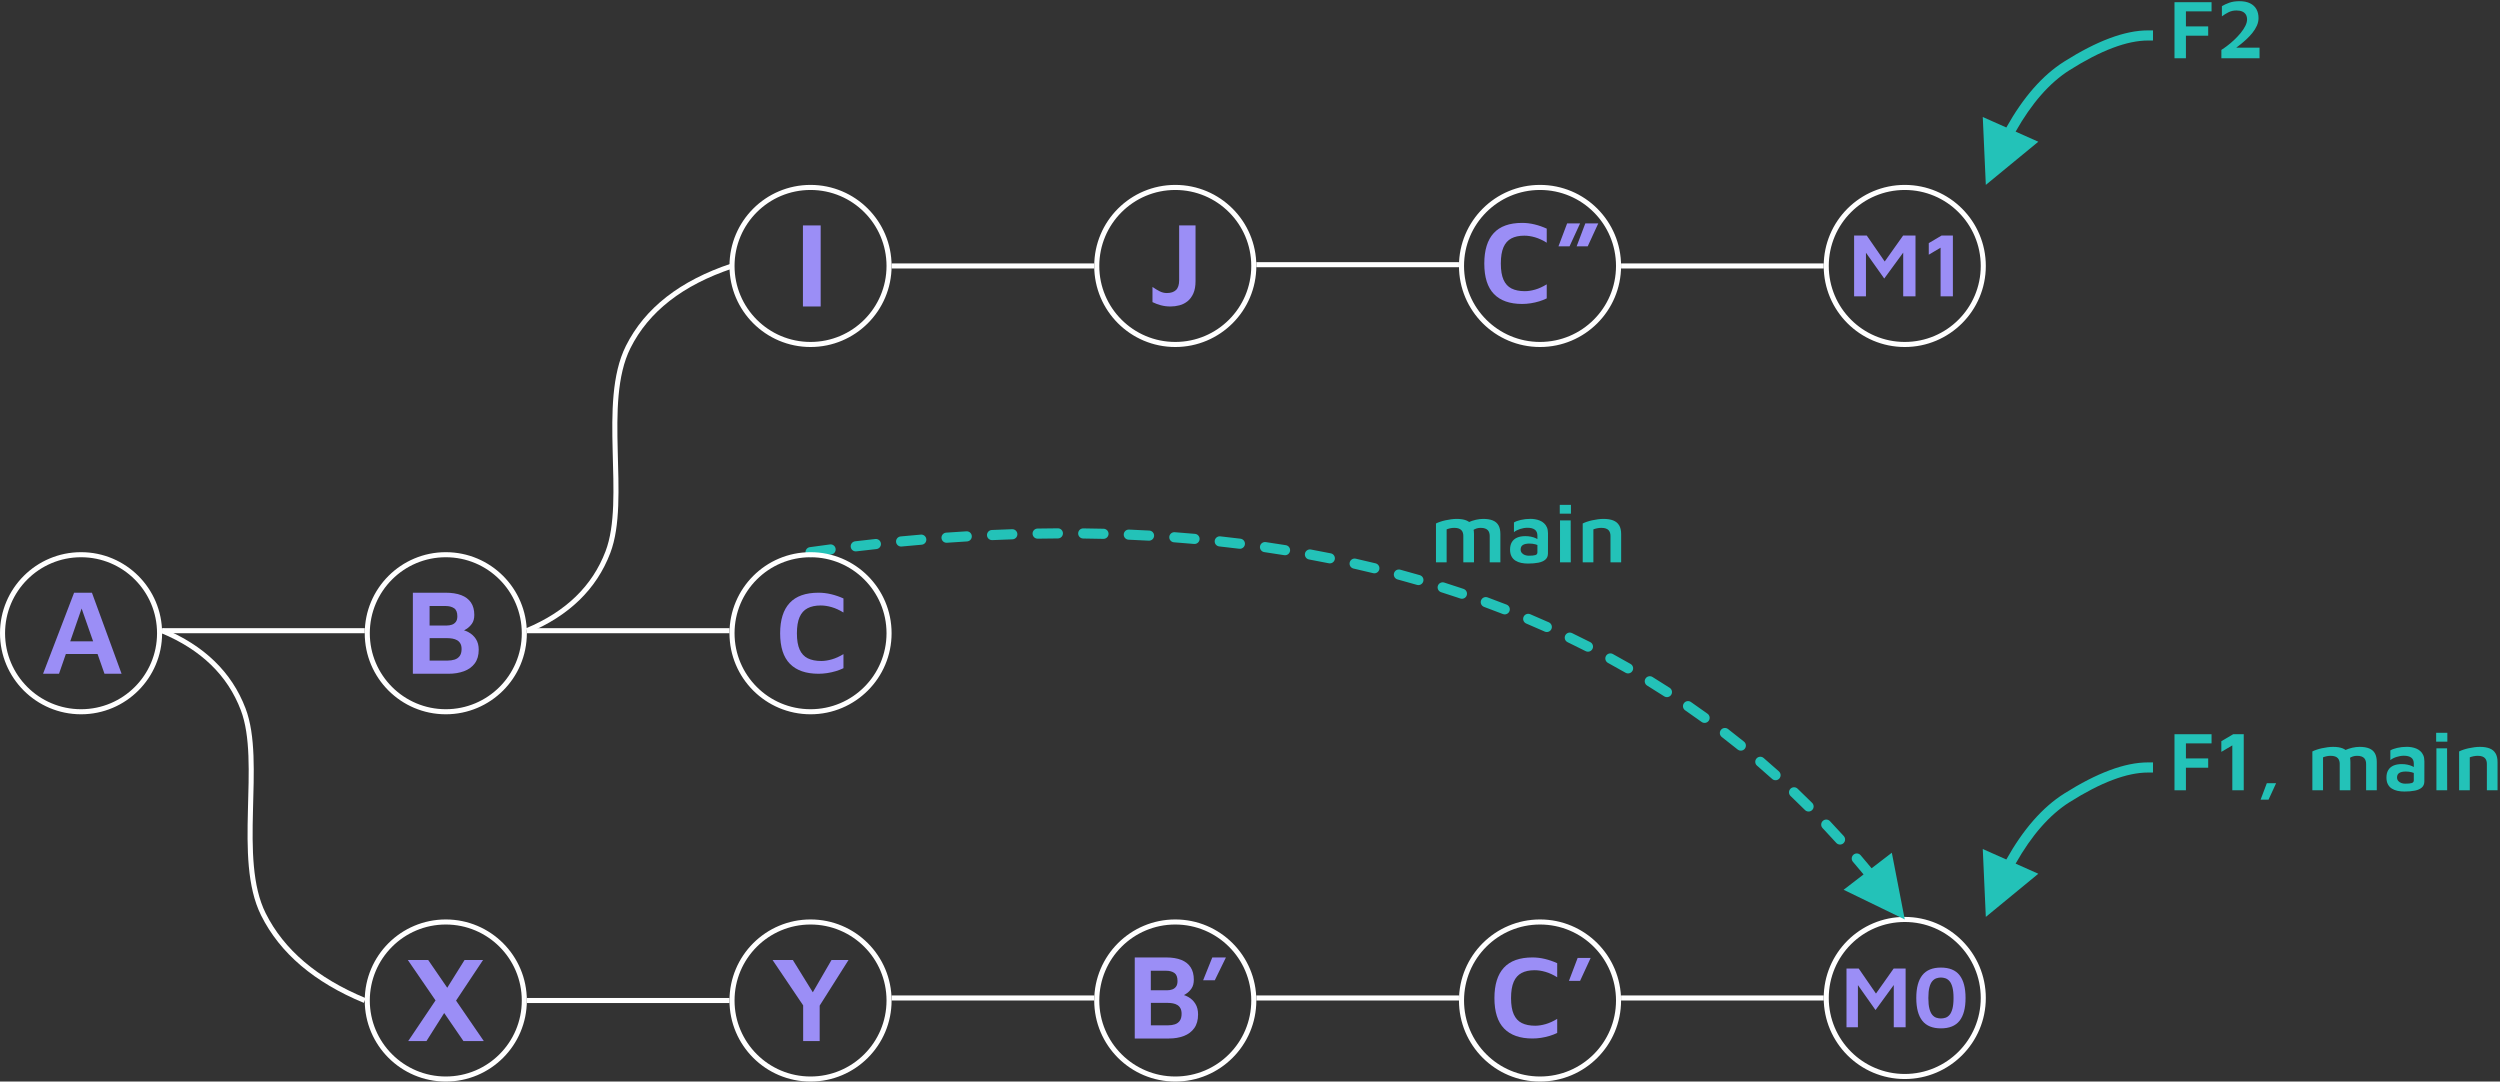 <?xml version="1.0" encoding="UTF-8"?>
<svg width="987px" height="427px" viewBox="0 0 987 427" version="1.1" xmlns="http://www.w3.org/2000/svg" xmlns:xlink="http://www.w3.org/1999/xlink">
    <rect x="0" y="0" width="987" height="427" fill="#333333" stroke="none"/>
    <title>Merge 4</title>
    <g id="Page-1" stroke="none" stroke-width="1" fill="none" fill-rule="evenodd">
        <g id="Export-Slide-3" transform="translate(-80, -200)">
            <g id="Merge-4" transform="translate(80, 200.471)">
                <g id="XYB'C'M0" transform="translate(144, 361.529)">
                    <g id="M0" transform="translate(576, 0)">
                        <circle id="Oval" stroke="#FFFFFFff" stroke-width="2" cx="32" cy="32" r="31"></circle>
                        <g transform="translate(9, 20)" fill="#9B8EF6ff" fill-rule="nonzero">
                            <polygon id="Path" points="0 23.565 0 0.365 4.815 0.365 12.864 12.052 10.232 12.243 18.625 0.365 23.337 0.365 23.337 23.565 18.659 23.565 18.659 4.122 19.742 5.391 11.453 16.765 3.405 5.357 4.506 4.383 4.506 23.565"></polygon>
                            <path d="M37.266,24 C33.965,24 31.52,23 29.932,21 C28.344,19 27.55,16 27.55,12 C27.55,8.012 28.344,5.014 29.932,3.009 C31.52,1.003 33.965,0 37.266,0 C40.603,0 43.059,1.003 44.635,3.009 C46.212,5.014 47,8.012 47,12 C47,16 46.212,19 44.635,21 C43.059,23 40.603,24 37.266,24 Z M37.266,20.087 C37.863,20.087 38.456,19.994 39.046,19.809 C39.637,19.623 40.173,19.255 40.654,18.704 C41.136,18.154 41.523,17.342 41.815,16.27 C42.107,15.197 42.254,13.774 42.254,12 C42.254,10.238 42.107,8.823 41.815,7.757 C41.523,6.69 41.136,5.884 40.654,5.339 C40.173,4.794 39.637,4.423 39.046,4.226 C38.456,4.029 37.863,3.93 37.266,3.93 C36.682,3.93 36.094,4.029 35.504,4.226 C34.913,4.423 34.377,4.794 33.896,5.339 C33.414,5.884 33.03,6.69 32.744,7.757 C32.457,8.823 32.314,10.238 32.314,12 C32.314,13.774 32.457,15.197 32.744,16.27 C33.03,17.342 33.414,18.154 33.896,18.704 C34.377,19.255 34.913,19.623 35.504,19.809 C36.094,19.994 36.682,20.087 37.266,20.087 Z" id="Shape"></path>
                        </g>
                    </g>
                    <g id="C'" transform="translate(432, 1)">
                        <line x1="64" y1="31" x2="144" y2="31" id="Line" stroke="#FFFFFFff" stroke-width="2"></line>
                        <circle id="Oval" stroke="#FFFFFFff" stroke-width="2" cx="32" cy="32" r="31"></circle>
                        <g id="C’" transform="translate(14, 15)" fill="#9B8EF6ff" fill-rule="nonzero">
                            <path d="M15.032,32 C10.115,32 6.38,30.693 3.828,28.078 C1.276,25.463 0,21.449 0,16.035 C0,10.744 1.241,6.749 3.723,4.049 C6.205,1.35 9.975,0 15.032,0 C16.677,0 18.325,0.201 19.977,0.602 C21.63,1.003 23.231,1.558 24.783,2.268 L24.783,7.821 C23.216,6.849 21.684,6.143 20.187,5.704 C18.69,5.264 17.251,5.044 15.87,5.044 C13.822,5.044 12.108,5.407 10.727,6.132 C9.347,6.857 8.307,8.021 7.609,9.625 C6.911,11.23 6.562,13.374 6.562,16.058 C6.562,18.711 6.915,20.836 7.621,22.432 C8.327,24.029 9.386,25.182 10.797,25.892 C12.209,26.601 13.978,26.956 16.103,26.956 C17.375,26.956 18.748,26.744 20.222,26.32 C21.695,25.895 23.216,25.205 24.783,24.249 L24.783,29.802 C23.883,30.249 22.886,30.639 21.792,30.97 C20.699,31.302 19.574,31.557 18.418,31.734 C17.263,31.911 16.134,32 15.032,32 Z" id="Path"></path>
                            <polygon id="Path" points="29.413 9.255 32.857 0.185 38 0.185 33.811 9.255"></polygon>
                        </g>
                    </g>
                    <g id="B'" transform="translate(288, 1)">
                        <line x1="64" y1="31" x2="144" y2="31" id="Line" stroke="#FFFFFFff" stroke-width="2"></line>
                        <circle id="Oval" stroke="#FFFFFFff" stroke-width="2" cx="32" cy="32" r="31"></circle>
                        <g transform="translate(16, 15)" fill="#9B8EF6ff" fill-rule="nonzero">
                            <path d="M0,32 L0,0 L12.36,0 C14.754,0 16.76,0.324 18.377,0.972 C19.994,1.619 21.222,2.591 22.062,3.886 C22.901,5.181 23.321,6.813 23.321,8.78 C23.321,10.203 23.018,11.358 22.411,12.246 C21.805,13.133 21.078,13.845 20.231,14.381 C19.384,14.917 18.587,15.376 17.84,15.76 L17.118,14.369 C18.563,14.513 19.881,14.913 21.07,15.568 C22.26,16.224 23.212,17.127 23.927,18.279 C24.642,19.43 25,20.838 25,22.501 C25,24.708 24.499,26.511 23.496,27.91 C22.493,29.309 21.125,30.341 19.391,31.004 C17.658,31.668 15.703,32 13.526,32 L0,32 Z M6.367,26.795 L13.223,26.795 C14.156,26.795 15.023,26.667 15.823,26.411 C16.624,26.155 17.269,25.691 17.759,25.019 C18.249,24.348 18.493,23.42 18.493,22.237 C18.493,21.341 18.338,20.614 18.027,20.054 C17.716,19.494 17.304,19.062 16.791,18.759 C16.278,18.455 15.699,18.243 15.054,18.123 C14.408,18.003 13.752,17.943 13.083,17.943 L6.367,17.943 L6.367,26.795 Z M6.343,12.954 L12.873,12.954 C13.542,12.954 14.179,12.85 14.785,12.642 C15.392,12.434 15.893,12.066 16.29,11.538 C16.686,11.01 16.884,10.267 16.884,9.307 C16.884,7.756 16.468,6.693 15.637,6.117 C14.805,5.541 13.736,5.253 12.43,5.253 L6.343,5.253 L6.343,12.954 Z" id="Shape"></path>
                            <polygon id="Path" points="27 9 30.61 0 36 0 31.61 9"></polygon>
                        </g>
                    </g>
                    <g id="Y" transform="translate(144, 1)">
                        <line x1="64" y1="31" x2="144" y2="31" id="Line" stroke="#FFFFFFff" stroke-width="2"></line>
                        <circle id="Oval" stroke="#FFFFFFff" stroke-width="2" cx="32" cy="32" r="31"></circle>
                        <polygon id="Path" fill="#9B8EF6ff" fill-rule="nonzero" points="29.086 48 29.086 33.919 17 16 25.01 16 34.41 31.208 31.532 31.112 40.285 16 47 16 34.65 35.526 35.609 31.976 35.609 48"></polygon>
                    </g>
                    <g id="X" transform="translate(0, 1)">
                        <line x1="64" y1="32" x2="144" y2="32" id="Line" stroke="#FFFFFFff" stroke-width="2"></line>
                        <circle id="Oval" stroke="#FFFFFFff" stroke-width="2" cx="32" cy="32" r="31"></circle>
                        <path d="M47,48 L38.955,48 L17,16 L25.045,16 L47,48 Z M31.749,28.282 L39.41,16 L46.713,16 L35.268,33.223 L31.749,28.282 Z M33.065,34.255 L24.374,48 L17.168,48 L29.354,29.865 L33.065,34.255 Z" id="Shape" fill="#9B8EF6ff" fill-rule="nonzero"></path>
                    </g>
                </g>
                <g id="F1/Main" transform="translate(784, 288.851)" fill="#23C2B8FF" fill-rule="nonzero">
                    <path id="Line-2" d="M0,13.679 L20.724,30.723 L11.765,34.712 C18.109,45.948 25.219,54.03 33.068,58.988 C45.444,66.804 55.776,70.679 64,70.679 L66,70.679 L66,74.679 L64,74.679 C54.89,74.679 43.889,70.553 30.932,62.37 C22.393,56.976 14.789,48.293 8.095,36.347 L-1.202,40.484 L0,13.679 Z" transform="translate(32, 43.178) scale(1, -1) translate(-32, -43.178)"></path>
                    <g id="F1,-main" transform="translate(74.489, 0)">
                        <polygon id="Path" points="0 22.679 0 0.547 14.632 0.547 14.632 4.164 4.512 4.164 4.512 10.103 13.305 10.103 13.305 13.77 4.512 13.77 4.512 22.679"></polygon>
                        <polygon id="Path" points="22.828 22.679 22.828 4.96 18.498 7.515 18.498 3.301 23.176 0.547 27.34 0.547 27.34 22.679"></polygon>
                        <polygon id="Path" points="33.993 26.395 36.448 19.891 40.115 19.891 37.128 26.395"></polygon>
                        <path d="M69.446,11.53 L69.446,22.679 L65.232,22.679 L65.232,12.26 C65.232,11.84 65.177,11.439 65.066,11.057 C64.955,10.676 64.77,10.336 64.51,10.037 C64.25,9.738 63.885,9.503 63.415,9.332 C62.945,9.16 62.351,9.075 61.632,9.075 C61.079,9.075 60.545,9.133 60.031,9.249 C59.517,9.365 59.055,9.506 58.646,9.672 L58.646,22.679 L54.432,22.679 L54.432,7.349 C54.885,7.117 55.435,6.89 56.082,6.669 C56.73,6.448 57.429,6.254 58.181,6.089 C58.933,5.923 59.694,5.79 60.462,5.69 C61.231,5.591 61.958,5.541 62.644,5.541 C64.181,5.541 65.45,5.746 66.451,6.155 C67.452,6.564 68.201,7.208 68.699,8.088 C69.197,8.967 69.446,10.114 69.446,11.53 Z M64.917,8.345 C65.613,7.759 66.418,7.258 67.331,6.843 C68.243,6.429 69.2,6.108 70.201,5.881 C71.202,5.654 72.155,5.541 73.062,5.541 C74.6,5.541 75.869,5.746 76.87,6.155 C77.871,6.564 78.62,7.208 79.118,8.088 C79.615,8.967 79.864,10.114 79.864,11.53 L79.864,22.679 L75.65,22.679 L75.65,12.26 C75.65,11.84 75.595,11.439 75.484,11.057 C75.374,10.676 75.189,10.336 74.929,10.037 C74.669,9.738 74.304,9.503 73.834,9.332 C73.364,9.16 72.769,9.075 72.05,9.075 C71.497,9.075 70.964,9.155 70.449,9.315 C69.935,9.476 69.473,9.705 69.064,10.004 L64.917,8.345 Z" id="Shape"></path>
                        <path d="M90.764,23.176 C89.824,23.176 88.931,23.088 88.085,22.911 C87.239,22.734 86.484,22.438 85.82,22.023 C85.156,21.608 84.634,21.042 84.252,20.323 C83.871,19.604 83.68,18.708 83.68,17.635 C83.68,16.496 83.909,15.534 84.368,14.749 C84.827,13.963 85.505,13.366 86.401,12.957 C87.297,12.548 88.397,12.343 89.702,12.343 C90.498,12.343 91.242,12.415 91.933,12.559 C92.625,12.702 93.247,12.899 93.8,13.148 C94.353,13.396 94.806,13.67 95.16,13.969 L95.442,16.308 C94.978,16.009 94.386,15.763 93.667,15.57 C92.948,15.376 92.174,15.279 91.345,15.279 C90.172,15.279 89.298,15.47 88.723,15.852 C88.148,16.233 87.861,16.817 87.861,17.602 C87.861,18.144 88.015,18.6 88.325,18.971 C88.635,19.341 89.033,19.618 89.52,19.8 C90.006,19.983 90.515,20.074 91.046,20.074 C92.263,20.074 93.139,19.991 93.675,19.825 C94.212,19.659 94.48,19.3 94.48,18.747 L94.48,12.177 C94.48,11.082 94.14,10.286 93.46,9.788 C92.78,9.29 91.815,9.042 90.565,9.042 C89.614,9.042 88.643,9.202 87.653,9.523 C86.663,9.843 85.853,10.258 85.223,10.767 L85.223,6.951 C85.82,6.564 86.716,6.23 87.91,5.948 C89.105,5.665 90.393,5.524 91.776,5.524 C92.351,5.524 92.957,5.577 93.592,5.682 C94.228,5.787 94.845,5.961 95.442,6.205 C96.04,6.448 96.581,6.788 97.068,7.225 C97.555,7.662 97.942,8.207 98.229,8.859 C98.517,9.512 98.661,10.302 98.661,11.231 L98.644,19.178 C98.644,20.196 98.315,20.997 97.657,21.584 C96.999,22.17 96.081,22.582 94.903,22.82 C93.725,23.057 92.345,23.176 90.764,23.176 Z" id="Path"></path>
                        <path d="M103.405,22.679 L103.405,6.122 L107.619,6.122 L107.653,22.679 L103.405,22.679 Z M103.306,3.484 L103.306,0 L107.719,0 L107.719,3.484 L103.306,3.484 Z" id="Shape"></path>
                        <path d="M112.364,7.349 C112.818,7.117 113.368,6.89 114.015,6.669 C114.662,6.448 115.361,6.254 116.113,6.089 C116.865,5.923 117.626,5.79 118.395,5.69 C119.163,5.591 119.89,5.541 120.576,5.541 C122.113,5.541 123.396,5.746 124.425,6.155 C125.454,6.564 126.231,7.208 126.756,8.088 C127.281,8.967 127.544,10.114 127.544,11.53 L127.544,22.679 L123.33,22.679 L123.33,12.26 C123.33,11.84 123.275,11.439 123.164,11.057 C123.054,10.676 122.868,10.336 122.608,10.037 C122.348,9.738 121.984,9.503 121.513,9.332 C121.043,9.16 120.449,9.075 119.73,9.075 C119.177,9.075 118.616,9.133 118.046,9.249 C117.477,9.365 116.987,9.506 116.578,9.672 L116.578,22.679 L112.364,22.679 L112.364,7.349 Z" id="Path"></path>
                    </g>
                </g>
                <path id="Line-3" d="M746.892,336.187 L752,362.529 L727.861,350.811 L735.732,344.762 L734.959,343.825 C733.827,342.464 732.688,341.114 731.541,339.774 C730.823,338.935 730.92,337.673 731.759,336.954 C732.598,336.236 733.861,336.334 734.579,337.173 C736.035,338.872 737.477,340.588 738.907,342.321 L746.892,336.187 Z M722.461,323.714 C724.301,325.658 726.123,327.625 727.927,329.617 C728.668,330.436 728.606,331.701 727.787,332.442 C726.968,333.184 725.703,333.121 724.962,332.302 C723.178,330.332 721.376,328.386 719.556,326.465 C718.797,325.663 718.831,324.397 719.633,323.637 C720.435,322.878 721.701,322.912 722.461,323.714 Z M709.676,310.89 C711.615,312.737 713.535,314.609 715.437,316.506 C716.219,317.286 716.22,318.552 715.44,319.334 C714.66,320.116 713.394,320.118 712.612,319.338 C710.732,317.463 708.834,315.612 706.917,313.786 C706.117,313.024 706.086,311.758 706.848,310.958 C707.61,310.159 708.876,310.128 709.676,310.89 Z M696.276,298.774 C698.31,300.519 700.326,302.289 702.322,304.084 C703.143,304.822 703.211,306.087 702.472,306.908 C701.734,307.729 700.469,307.797 699.648,307.058 C697.675,305.284 695.683,303.535 693.672,301.81 C692.834,301.091 692.737,299.828 693.456,298.99 C694.175,298.151 695.438,298.055 696.276,298.774 Z M682.218,287.345 C684.344,288.982 686.45,290.643 688.538,292.33 C689.397,293.025 689.53,294.284 688.836,295.143 C688.142,296.002 686.883,296.136 686.024,295.441 C683.96,293.774 681.879,292.132 679.778,290.514 C678.903,289.84 678.739,288.585 679.413,287.709 C680.087,286.834 681.343,286.671 682.218,287.345 Z M667.572,276.673 C669.781,278.195 671.972,279.743 674.144,281.315 C675.039,281.963 675.239,283.214 674.591,284.108 C673.943,285.003 672.693,285.203 671.798,284.555 C669.652,283.001 667.486,281.471 665.302,279.967 C664.393,279.34 664.163,278.095 664.79,277.185 C665.417,276.275 666.662,276.046 667.572,276.673 Z M652.388,266.791 C654.675,268.195 656.943,269.625 659.193,271.079 C660.12,271.679 660.386,272.917 659.786,273.845 C659.186,274.772 657.948,275.038 657.021,274.438 C654.797,273.001 652.555,271.588 650.295,270.199 C649.354,269.621 649.059,268.389 649.637,267.448 C650.215,266.507 651.447,266.213 652.388,266.791 Z M636.737,257.728 C639.097,259.015 641.438,260.326 643.76,261.661 C644.717,262.212 645.047,263.435 644.496,264.392 C643.946,265.35 642.723,265.679 641.765,265.129 C639.47,263.808 637.156,262.512 634.823,261.24 C633.853,260.712 633.495,259.497 634.024,258.527 C634.553,257.557 635.768,257.2 636.737,257.728 Z M620.621,249.465 C623.042,250.631 625.446,251.821 627.83,253.035 C628.815,253.536 629.207,254.74 628.705,255.724 C628.204,256.709 627,257.101 626.016,256.6 C623.657,255.399 621.281,254.222 618.886,253.07 C617.891,252.591 617.472,251.395 617.951,250.4 C618.43,249.405 619.625,248.986 620.621,249.465 Z M604.118,242.018 C606.595,243.064 609.055,244.134 611.497,245.227 C612.505,245.679 612.956,246.862 612.504,247.87 C612.053,248.878 610.869,249.329 609.861,248.878 C607.446,247.796 605.013,246.737 602.562,245.702 C601.544,245.273 601.068,244.099 601.498,243.082 C601.927,242.064 603.1,241.588 604.118,242.018 Z M587.282,235.375 C589.806,236.303 592.312,237.254 594.801,238.228 C595.83,238.631 596.337,239.791 595.935,240.82 C595.532,241.848 594.372,242.356 593.343,241.953 C590.88,240.989 588.4,240.048 585.902,239.13 C584.865,238.748 584.334,237.599 584.715,236.562 C585.096,235.526 586.246,234.994 587.282,235.375 Z M570.172,229.524 C572.337,230.21 574.492,230.914 576.636,231.633 C577.03,231.765 577.422,231.898 577.815,232.031 C578.861,232.385 579.421,233.521 579.066,234.567 C578.712,235.613 577.576,236.173 576.53,235.819 C576.142,235.687 575.753,235.556 575.364,235.425 C573.241,234.713 571.107,234.017 568.963,233.337 C567.91,233.003 567.327,231.879 567.661,230.826 C567.995,229.773 569.119,229.19 570.172,229.524 Z M552.801,224.433 C555.396,225.133 557.976,225.855 560.541,226.6 C561.602,226.908 562.212,228.018 561.904,229.078 C561.596,230.139 560.487,230.749 559.426,230.441 C556.885,229.704 554.33,228.988 551.759,228.295 C550.693,228.007 550.061,226.91 550.349,225.843 C550.637,224.777 551.734,224.145 552.801,224.433 Z M535.249,220.093 C537.872,220.684 540.48,221.297 543.074,221.932 C544.147,222.195 544.804,223.277 544.541,224.35 C544.278,225.423 543.196,226.08 542.123,225.817 C539.553,225.188 536.968,224.581 534.37,223.995 C533.292,223.752 532.615,222.682 532.858,221.604 C533.101,220.527 534.172,219.85 535.249,220.093 Z M517.523,216.471 C520.166,216.957 522.795,217.464 525.411,217.992 C526.494,218.211 527.194,219.265 526.976,220.348 C526.757,221.431 525.702,222.131 524.619,221.913 C522.027,221.389 519.42,220.886 516.799,220.405 C515.713,220.205 514.994,219.163 515.194,218.076 C515.394,216.99 516.436,216.271 517.523,216.471 Z M329.907,216.195 C330.051,217.29 329.279,218.294 328.184,218.438 C325.558,218.781 322.923,219.138 320.278,219.51 C319.184,219.663 318.173,218.901 318.019,217.807 C317.866,216.713 318.628,215.702 319.722,215.549 C322.379,215.176 325.026,214.817 327.665,214.471 C328.76,214.328 329.764,215.1 329.907,216.195 Z M499.715,213.548 C502.374,213.933 505.02,214.339 507.653,214.765 C508.743,214.942 509.484,215.969 509.307,217.059 C509.131,218.149 508.104,218.89 507.013,218.714 C504.403,218.291 501.779,217.889 499.141,217.506 C498.048,217.348 497.29,216.333 497.449,215.24 C497.607,214.147 498.622,213.389 499.715,213.548 Z M347.788,214.101 C347.907,215.199 347.113,216.186 346.015,216.305 C343.381,216.59 340.739,216.89 338.086,217.204 C336.989,217.333 335.995,216.55 335.865,215.453 C335.735,214.356 336.519,213.361 337.616,213.231 C340.282,212.916 342.938,212.615 345.584,212.328 C346.682,212.209 347.669,213.003 347.788,214.101 Z M481.624,211.269 L481.773,211.28 C484.446,211.569 487.105,211.878 489.752,212.207 C490.848,212.344 491.626,213.343 491.49,214.439 C491.354,215.535 490.355,216.313 489.259,216.177 C486.633,215.851 483.994,215.544 481.342,215.257 C480.244,215.138 479.45,214.151 479.569,213.053 C479.677,212.055 480.503,211.308 481.477,211.27 L481.624,211.269 Z M365.715,212.418 C365.808,213.519 364.991,214.487 363.89,214.58 C361.253,214.803 358.605,215.041 355.947,215.294 C354.847,215.399 353.871,214.592 353.766,213.493 C353.662,212.393 354.468,211.417 355.568,211.312 C358.24,211.058 360.901,210.818 363.553,210.594 C364.654,210.501 365.622,211.318 365.715,212.418 Z M463.628,209.639 L463.778,209.644 C466.458,209.842 469.126,210.059 471.781,210.295 C472.881,210.393 473.694,211.364 473.596,212.464 C473.498,213.565 472.527,214.377 471.427,214.28 C468.791,214.045 466.143,213.83 463.483,213.633 C462.381,213.552 461.554,212.593 461.636,211.491 C461.71,210.49 462.509,209.715 463.481,209.644 L463.628,209.639 Z M383.669,211.172 C383.735,212.275 382.894,213.222 381.792,213.288 C379.15,213.445 376.498,213.618 373.835,213.807 C372.733,213.885 371.777,213.055 371.699,211.953 C371.621,210.851 372.451,209.895 373.552,209.817 C376.23,209.627 378.897,209.453 381.554,209.295 C382.656,209.229 383.604,210.07 383.669,211.172 Z M445.585,208.606 L445.734,208.606 C448.419,208.718 451.091,208.847 453.751,208.995 C454.854,209.057 455.698,210 455.637,211.103 C455.575,212.206 454.632,213.05 453.529,212.989 C450.887,212.842 448.234,212.713 445.569,212.603 C444.465,212.557 443.607,211.625 443.653,210.522 C443.695,209.518 444.469,208.719 445.438,208.616 L445.585,208.606 Z M399.593,208.456 C400.697,208.42 401.622,209.285 401.659,210.389 C401.695,211.493 400.83,212.418 399.726,212.454 C397.078,212.542 394.419,212.646 391.75,212.767 C390.646,212.816 389.712,211.962 389.662,210.859 C389.612,209.755 390.466,208.82 391.57,208.771 C394.255,208.65 396.93,208.545 399.593,208.456 Z M427.68,208.136 C430.367,208.165 433.042,208.212 435.705,208.277 C436.81,208.304 437.683,209.221 437.656,210.325 C437.629,211.429 436.713,212.303 435.608,212.276 C432.963,212.211 430.305,212.165 427.636,212.135 C426.532,212.123 425.646,211.218 425.658,210.114 C425.67,209.009 426.575,208.124 427.68,208.136 Z M417.641,208.107 C418.746,208.102 419.646,208.992 419.652,210.097 C419.658,211.202 418.767,212.102 417.662,212.107 C415.016,212.121 412.359,212.152 409.69,212.2 C408.586,212.219 407.674,211.34 407.655,210.236 C407.635,209.131 408.514,208.22 409.619,208.2 C412.304,208.152 414.978,208.121 417.641,208.107 Z" fill="#23C2B8FF" fill-rule="nonzero"></path>
                <g id="Main" transform="translate(566.92, 198.851)" fill="#23C2B8FF" fill-rule="nonzero">
                    <path d="M15.014,11.53 L15.014,22.679 L10.8,22.679 L10.8,12.26 C10.8,11.84 10.745,11.439 10.634,11.057 C10.524,10.676 10.338,10.336 10.078,10.037 C9.819,9.738 9.454,9.503 8.983,9.332 C8.513,9.16 7.919,9.075 7.2,9.075 C6.647,9.075 6.113,9.133 5.599,9.249 C5.085,9.365 4.623,9.506 4.214,9.672 L4.214,22.679 L0,22.679 L0,7.349 C0.453,7.117 1.004,6.89 1.651,6.669 C2.298,6.448 2.997,6.254 3.749,6.089 C4.501,5.923 5.262,5.79 6.03,5.69 C6.799,5.591 7.526,5.541 8.212,5.541 C9.749,5.541 11.019,5.746 12.019,6.155 C13.02,6.564 13.77,7.208 14.267,8.088 C14.765,8.967 15.014,10.114 15.014,11.53 Z M10.485,8.345 C11.182,7.759 11.986,7.258 12.899,6.843 C13.811,6.429 14.768,6.108 15.769,5.881 C16.77,5.654 17.724,5.541 18.631,5.541 C20.168,5.541 21.437,5.746 22.438,6.155 C23.439,6.564 24.188,7.208 24.686,8.088 C25.184,8.967 25.432,10.114 25.432,11.53 L25.432,22.679 L21.219,22.679 L21.219,12.26 C21.219,11.84 21.163,11.439 21.053,11.057 C20.942,10.676 20.757,10.336 20.497,10.037 C20.237,9.738 19.872,9.503 19.402,9.332 C18.932,9.16 18.337,9.075 17.619,9.075 C17.066,9.075 16.532,9.155 16.018,9.315 C15.503,9.476 15.042,9.705 14.632,10.004 L10.485,8.345 Z" id="Shape"></path>
                    <path d="M36.332,23.176 C35.392,23.176 34.499,23.088 33.653,22.911 C32.807,22.734 32.052,22.438 31.388,22.023 C30.725,21.608 30.202,21.042 29.821,20.323 C29.439,19.604 29.248,18.708 29.248,17.635 C29.248,16.496 29.478,15.534 29.937,14.749 C30.396,13.963 31.073,13.366 31.969,12.957 C32.865,12.548 33.965,12.343 35.27,12.343 C36.067,12.343 36.81,12.415 37.502,12.559 C38.193,12.702 38.815,12.899 39.368,13.148 C39.921,13.396 40.375,13.67 40.728,13.969 L41.01,16.308 C40.546,16.009 39.954,15.763 39.235,15.57 C38.516,15.376 37.742,15.279 36.913,15.279 C35.74,15.279 34.867,15.47 34.292,15.852 C33.716,16.233 33.429,16.817 33.429,17.602 C33.429,18.144 33.584,18.6 33.893,18.971 C34.203,19.341 34.601,19.618 35.088,19.8 C35.574,19.983 36.083,20.074 36.614,20.074 C37.831,20.074 38.707,19.991 39.244,19.825 C39.78,19.659 40.048,19.3 40.048,18.747 L40.048,12.177 C40.048,11.082 39.708,10.286 39.028,9.788 C38.348,9.29 37.383,9.042 36.133,9.042 C35.182,9.042 34.211,9.202 33.221,9.523 C32.232,9.843 31.421,10.258 30.791,10.767 L30.791,6.951 C31.388,6.564 32.284,6.23 33.479,5.948 C34.673,5.665 35.962,5.524 37.344,5.524 C37.919,5.524 38.525,5.577 39.161,5.682 C39.797,5.787 40.413,5.961 41.01,6.205 C41.608,6.448 42.15,6.788 42.636,7.225 C43.123,7.662 43.51,8.207 43.798,8.859 C44.085,9.512 44.229,10.302 44.229,11.231 L44.212,19.178 C44.212,20.196 43.883,20.997 43.225,21.584 C42.567,22.17 41.649,22.582 40.471,22.82 C39.293,23.057 37.914,23.176 36.332,23.176 Z" id="Path"></path>
                    <path d="M48.974,22.679 L48.974,6.122 L53.188,6.122 L53.221,22.679 L48.974,22.679 Z M48.874,3.484 L48.874,0 L53.287,0 L53.287,3.484 L48.874,3.484 Z" id="Shape"></path>
                    <path d="M57.932,7.349 C58.386,7.117 58.936,6.89 59.583,6.669 C60.23,6.448 60.93,6.254 61.682,6.089 C62.434,5.923 63.194,5.79 63.963,5.69 C64.731,5.591 65.459,5.541 66.144,5.541 C67.682,5.541 68.965,5.746 69.993,6.155 C71.022,6.564 71.799,7.208 72.324,8.088 C72.849,8.967 73.112,10.114 73.112,11.53 L73.112,22.679 L68.898,22.679 L68.898,12.26 C68.898,11.84 68.843,11.439 68.732,11.057 C68.622,10.676 68.437,10.336 68.177,10.037 C67.917,9.738 67.552,9.503 67.082,9.332 C66.612,9.16 66.017,9.075 65.298,9.075 C64.745,9.075 64.184,9.133 63.614,9.249 C63.045,9.365 62.555,9.506 62.146,9.672 L62.146,22.679 L57.932,22.679 L57.932,7.349 Z" id="Path"></path>
                </g>
                <g id="ABC" transform="translate(0, 217.529)">
                    <path d="M64,177 C80,170.333 90.667,160 96,146 C104,125 93,87 104,65 C111.333,50.333 124.667,39 144,31" id="Line-2" stroke="#FFFFFFff" stroke-width="2" transform="translate(104, 104) scale(1, -1) translate(-104, -104)"></path>
                    <g id="C" transform="translate(288, 0)">
                        <circle id="Oval" stroke="#FFFFFFff" stroke-width="2" cx="32" cy="32" r="31"></circle>
                        <g transform="translate(20, 16)" fill="#9B8EF6ff" fill-rule="nonzero" id="Path">
                            <path d="M15.164,32 C10.203,32 6.436,30.693 3.862,28.078 C1.287,25.463 0,21.449 0,16.035 C0,10.744 1.252,6.749 3.756,4.049 C6.26,1.35 10.063,0 15.164,0 C16.823,0 18.486,0.201 20.153,0.602 C21.819,1.003 23.435,1.558 25,2.268 L25,7.821 C23.419,6.849 21.874,6.143 20.364,5.704 C18.854,5.264 17.402,5.044 16.009,5.044 C13.944,5.044 12.214,5.407 10.822,6.132 C9.429,6.857 8.38,8.021 7.676,9.625 C6.972,11.23 6.62,13.374 6.62,16.058 C6.62,18.711 6.976,20.836 7.688,22.432 C8.4,24.029 9.468,25.182 10.892,25.892 C12.316,26.601 14.1,26.956 16.244,26.956 C17.527,26.956 18.912,26.744 20.399,26.32 C21.886,25.895 23.419,25.205 25,24.249 L25,29.802 C24.092,30.249 23.087,30.639 21.984,30.97 C20.88,31.302 19.746,31.557 18.58,31.734 C17.414,31.911 16.275,32 15.164,32 Z"></path>
                        </g>
                    </g>
                    <g id="B" transform="translate(144, 0)">
                        <line x1="64" y1="31" x2="144" y2="31" id="Line" stroke="#FFFFFFff" stroke-width="2"></line>
                        <circle id="Oval" stroke="#FFFFFFff" stroke-width="2" cx="32" cy="32" r="31"></circle>
                        <path d="M19,48 L19,16 L31.854,16 C34.345,16 36.43,16.324 38.112,16.972 C39.794,17.619 41.071,18.591 41.944,19.886 C42.817,21.181 43.254,22.813 43.254,24.78 C43.254,26.203 42.938,27.358 42.308,28.246 C41.677,29.133 40.921,29.845 40.04,30.381 C39.159,30.917 38.33,31.376 37.554,31.76 L36.802,30.369 C38.306,30.513 39.676,30.913 40.913,31.568 C42.15,32.224 43.141,33.127 43.884,34.279 C44.628,35.43 45,36.838 45,38.501 C45,40.708 44.479,42.511 43.436,43.91 C42.393,45.309 40.97,46.341 39.167,47.004 C37.364,47.668 35.331,48 33.067,48 L19,48 Z M25.621,42.795 L32.752,42.795 C33.722,42.795 34.623,42.667 35.456,42.411 C36.289,42.155 36.96,41.691 37.469,41.019 C37.979,40.348 38.233,39.42 38.233,38.237 C38.233,37.341 38.072,36.614 37.748,36.054 C37.425,35.494 36.996,35.062 36.463,34.759 C35.929,34.455 35.327,34.243 34.656,34.123 C33.985,34.003 33.302,33.943 32.606,33.943 L25.621,33.943 L25.621,42.795 Z M25.597,28.954 L32.388,28.954 C33.083,28.954 33.746,28.85 34.377,28.642 C35.007,28.434 35.529,28.066 35.941,27.538 C36.354,27.01 36.56,26.267 36.56,25.307 C36.56,23.756 36.127,22.693 35.262,22.117 C34.397,21.541 33.285,21.253 31.927,21.253 L25.597,21.253 L25.597,28.954 Z" id="Shape" fill="#9B8EF6ff" fill-rule="nonzero"></path>
                    </g>
                    <g id="A">
                        <line x1="64" y1="31" x2="144" y2="31" id="Line" stroke="#FFFFFFff" stroke-width="2"></line>
                        <circle id="Oval" stroke="#FFFFFFff" stroke-width="2" cx="32" cy="32" r="31"></circle>
                        <path d="M17,48 L29.256,16 L36.294,16 L48,48 L41.249,48 L30.812,18.207 L33.709,17.943 L23.296,48 L17,48 Z M23.463,40.204 L25.019,35.19 L39.861,35.19 L40.436,40.204 L23.463,40.204 Z" id="Shape" fill="#9B8EF6ff" fill-rule="nonzero"></path>
                    </g>
                </g>
                <g id="IJC&quot;M1" transform="translate(208, 72.529)">
                    <path d="M-5.68434189e-14,176 C16,169.333 26.667,159 32,145 C40,124 29,86 40,64 C47.333,49.333 61,38.667 81,32" id="Line-1" stroke="#FFFFFFff" stroke-width="2"></path>
                    <g id="M1" transform="translate(512, 0)">
                        <circle id="Oval" stroke="#FFFFFFff" stroke-width="2" cx="32" cy="32" r="31"></circle>
                        <g transform="translate(12, 20)" fill="#9B8EF6ff" fill-rule="nonzero" id="Path">
                            <polygon points="0 24 0 0 5.002 0 13.363 12.09 10.63 12.288 19.348 0 24.243 0 24.243 24 19.384 24 19.384 3.886 20.509 5.199 11.898 16.966 3.537 5.163 4.681 4.156 4.681 24"></polygon>
                            <polygon points="34.141 24 34.141 4.786 29.478 7.556 29.478 2.987 34.516 0 39 0 39 24"></polygon>
                        </g>
                    </g>
                    <g id="C&quot;" transform="translate(368, 0)">
                        <line x1="64" y1="32" x2="144" y2="32" id="Line" stroke="#FFFFFFff" stroke-width="2"></line>
                        <circle id="Oval" stroke="#FFFFFFff" stroke-width="2" cx="32" cy="32" r="31"></circle>
                        <g id="C”" transform="translate(10, 15)" fill="#9B8EF6ff" fill-rule="nonzero">
                            <path d="M14.954,32 C10.062,32 6.346,30.693 3.808,28.078 C1.269,25.463 0,21.449 0,16.035 C0,10.744 1.235,6.749 3.704,4.049 C6.173,1.35 9.923,0 14.954,0 C16.59,0 18.229,0.201 19.873,0.602 C21.516,1.003 23.11,1.558 24.653,2.268 L24.653,7.821 C23.094,6.849 21.57,6.143 20.081,5.704 C18.592,5.264 17.16,5.044 15.787,5.044 C13.75,5.044 12.045,5.407 10.671,6.132 C9.298,6.857 8.264,8.021 7.569,9.625 C6.875,11.23 6.528,13.374 6.528,16.058 C6.528,18.711 6.879,20.836 7.581,22.432 C8.283,24.029 9.336,25.182 10.741,25.892 C12.145,26.601 13.904,26.956 16.019,26.956 C17.284,26.956 18.65,26.744 20.116,26.32 C21.582,25.895 23.094,25.205 24.653,24.249 L24.653,29.802 C23.758,30.249 22.766,30.639 21.678,30.97 C20.59,31.302 19.471,31.557 18.322,31.734 C17.172,31.911 16.049,32 14.954,32 Z" id="Path"></path>
                            <path d="M36.458,9.255 L39.884,0.185 L45,0.185 L40.833,9.255 L36.458,9.255 Z M29.282,9.255 L32.708,0.185 L37.824,0.185 L33.657,9.255 L29.282,9.255 Z" id="Shape"></path>
                        </g>
                    </g>
                    <g id="J" transform="translate(224, 0)">
                        <line x1="64" y1="31.5" x2="144" y2="31.5" id="Line" stroke="#FFFFFFff" stroke-width="2"></line>
                        <circle id="Oval" stroke="#FFFFFFff" stroke-width="2" cx="32" cy="32" r="31"></circle>
                        <path d="M30.113,48 C28.769,48 27.501,47.839 26.308,47.517 C25.114,47.194 24.012,46.782 23,46.279 L23,40.289 C23.98,40.965 24.924,41.535 25.833,41.999 C26.742,42.462 27.687,42.694 28.667,42.694 C30.247,42.694 31.453,42.297 32.282,41.503 C33.112,40.709 33.527,39.416 33.527,37.624 L33.527,16 L40,16 L40,37.954 C40,39.935 39.708,41.574 39.123,42.871 C38.538,44.168 37.771,45.194 36.823,45.948 C35.874,46.703 34.815,47.234 33.646,47.54 C32.476,47.847 31.298,48 30.113,48 Z" id="Path" fill="#9B8EF6ff" fill-rule="nonzero"></path>
                    </g>
                    <g id="I" transform="translate(80, 0)">
                        <line x1="64" y1="32" x2="144" y2="32" id="Line" stroke="#FFFFFFff" stroke-width="2"></line>
                        <circle id="Oval" stroke="#FFFFFFff" stroke-width="2" cx="32" cy="32" r="31"></circle>
                        <polygon id="Path" fill="#9B8EF6ff" fill-rule="nonzero" points="29 48 29 16 36 16 36 48"></polygon>
                    </g>
                </g>
                <g id="F2" transform="translate(784, 0)" fill="#23C2B8FF" fill-rule="nonzero">
                    <path id="Line-2" d="M0,13.529 L20.724,30.574 L11.765,34.563 C18.109,45.798 25.218,53.881 33.068,58.838 C45.444,66.655 55.776,70.529 64,70.529 L66,70.529 L66,74.529 L64,74.529 C54.89,74.529 43.889,70.404 30.932,62.22 C22.393,56.827 14.789,48.143 8.095,36.197 L-1.202,40.335 L0,13.529 Z" transform="translate(32, 43.029) scale(1, -1) translate(-32, -43.029)"></path>
                    <g transform="translate(74.489, 0)" id="Path">
                        <polygon points="0 22.529 0 0.398 14.632 0.398 14.632 4.015 4.512 4.015 4.512 9.954 13.305 9.954 13.305 13.62 4.512 13.62 4.512 22.529"></polygon>
                        <path d="M18.514,22.529 L18.514,19.228 C19.267,18.752 20.099,18.163 21.011,17.461 C21.924,16.759 22.828,15.982 23.724,15.13 C24.62,14.278 25.438,13.396 26.179,12.484 C26.92,11.572 27.517,10.662 27.971,9.755 C28.424,8.848 28.651,7.991 28.651,7.183 C28.651,6.454 28.496,5.826 28.186,5.301 C27.877,4.775 27.409,4.371 26.785,4.089 C26.16,3.807 25.377,3.666 24.437,3.666 C23.298,3.666 22.264,3.899 21.335,4.363 C20.406,4.828 19.532,5.37 18.714,5.989 L18.714,1.958 C19.543,1.449 20.525,0.995 21.658,0.597 C22.792,0.199 24.122,0 25.648,0 C27.34,0 28.745,0.282 29.862,0.846 C30.979,1.41 31.811,2.19 32.359,3.185 C32.906,4.181 33.18,5.336 33.18,6.653 C33.18,7.681 32.962,8.685 32.525,9.664 C32.088,10.642 31.507,11.583 30.783,12.484 C30.058,13.385 29.259,14.24 28.385,15.047 C27.512,15.855 26.632,16.604 25.748,17.295 C24.863,17.986 24.044,18.614 23.292,19.178 L22.347,18.349 L33.578,18.349 L33.578,22.529 L18.514,22.529 Z"></path>
                    </g>
                </g>
            </g>
        </g>
    </g>
</svg>